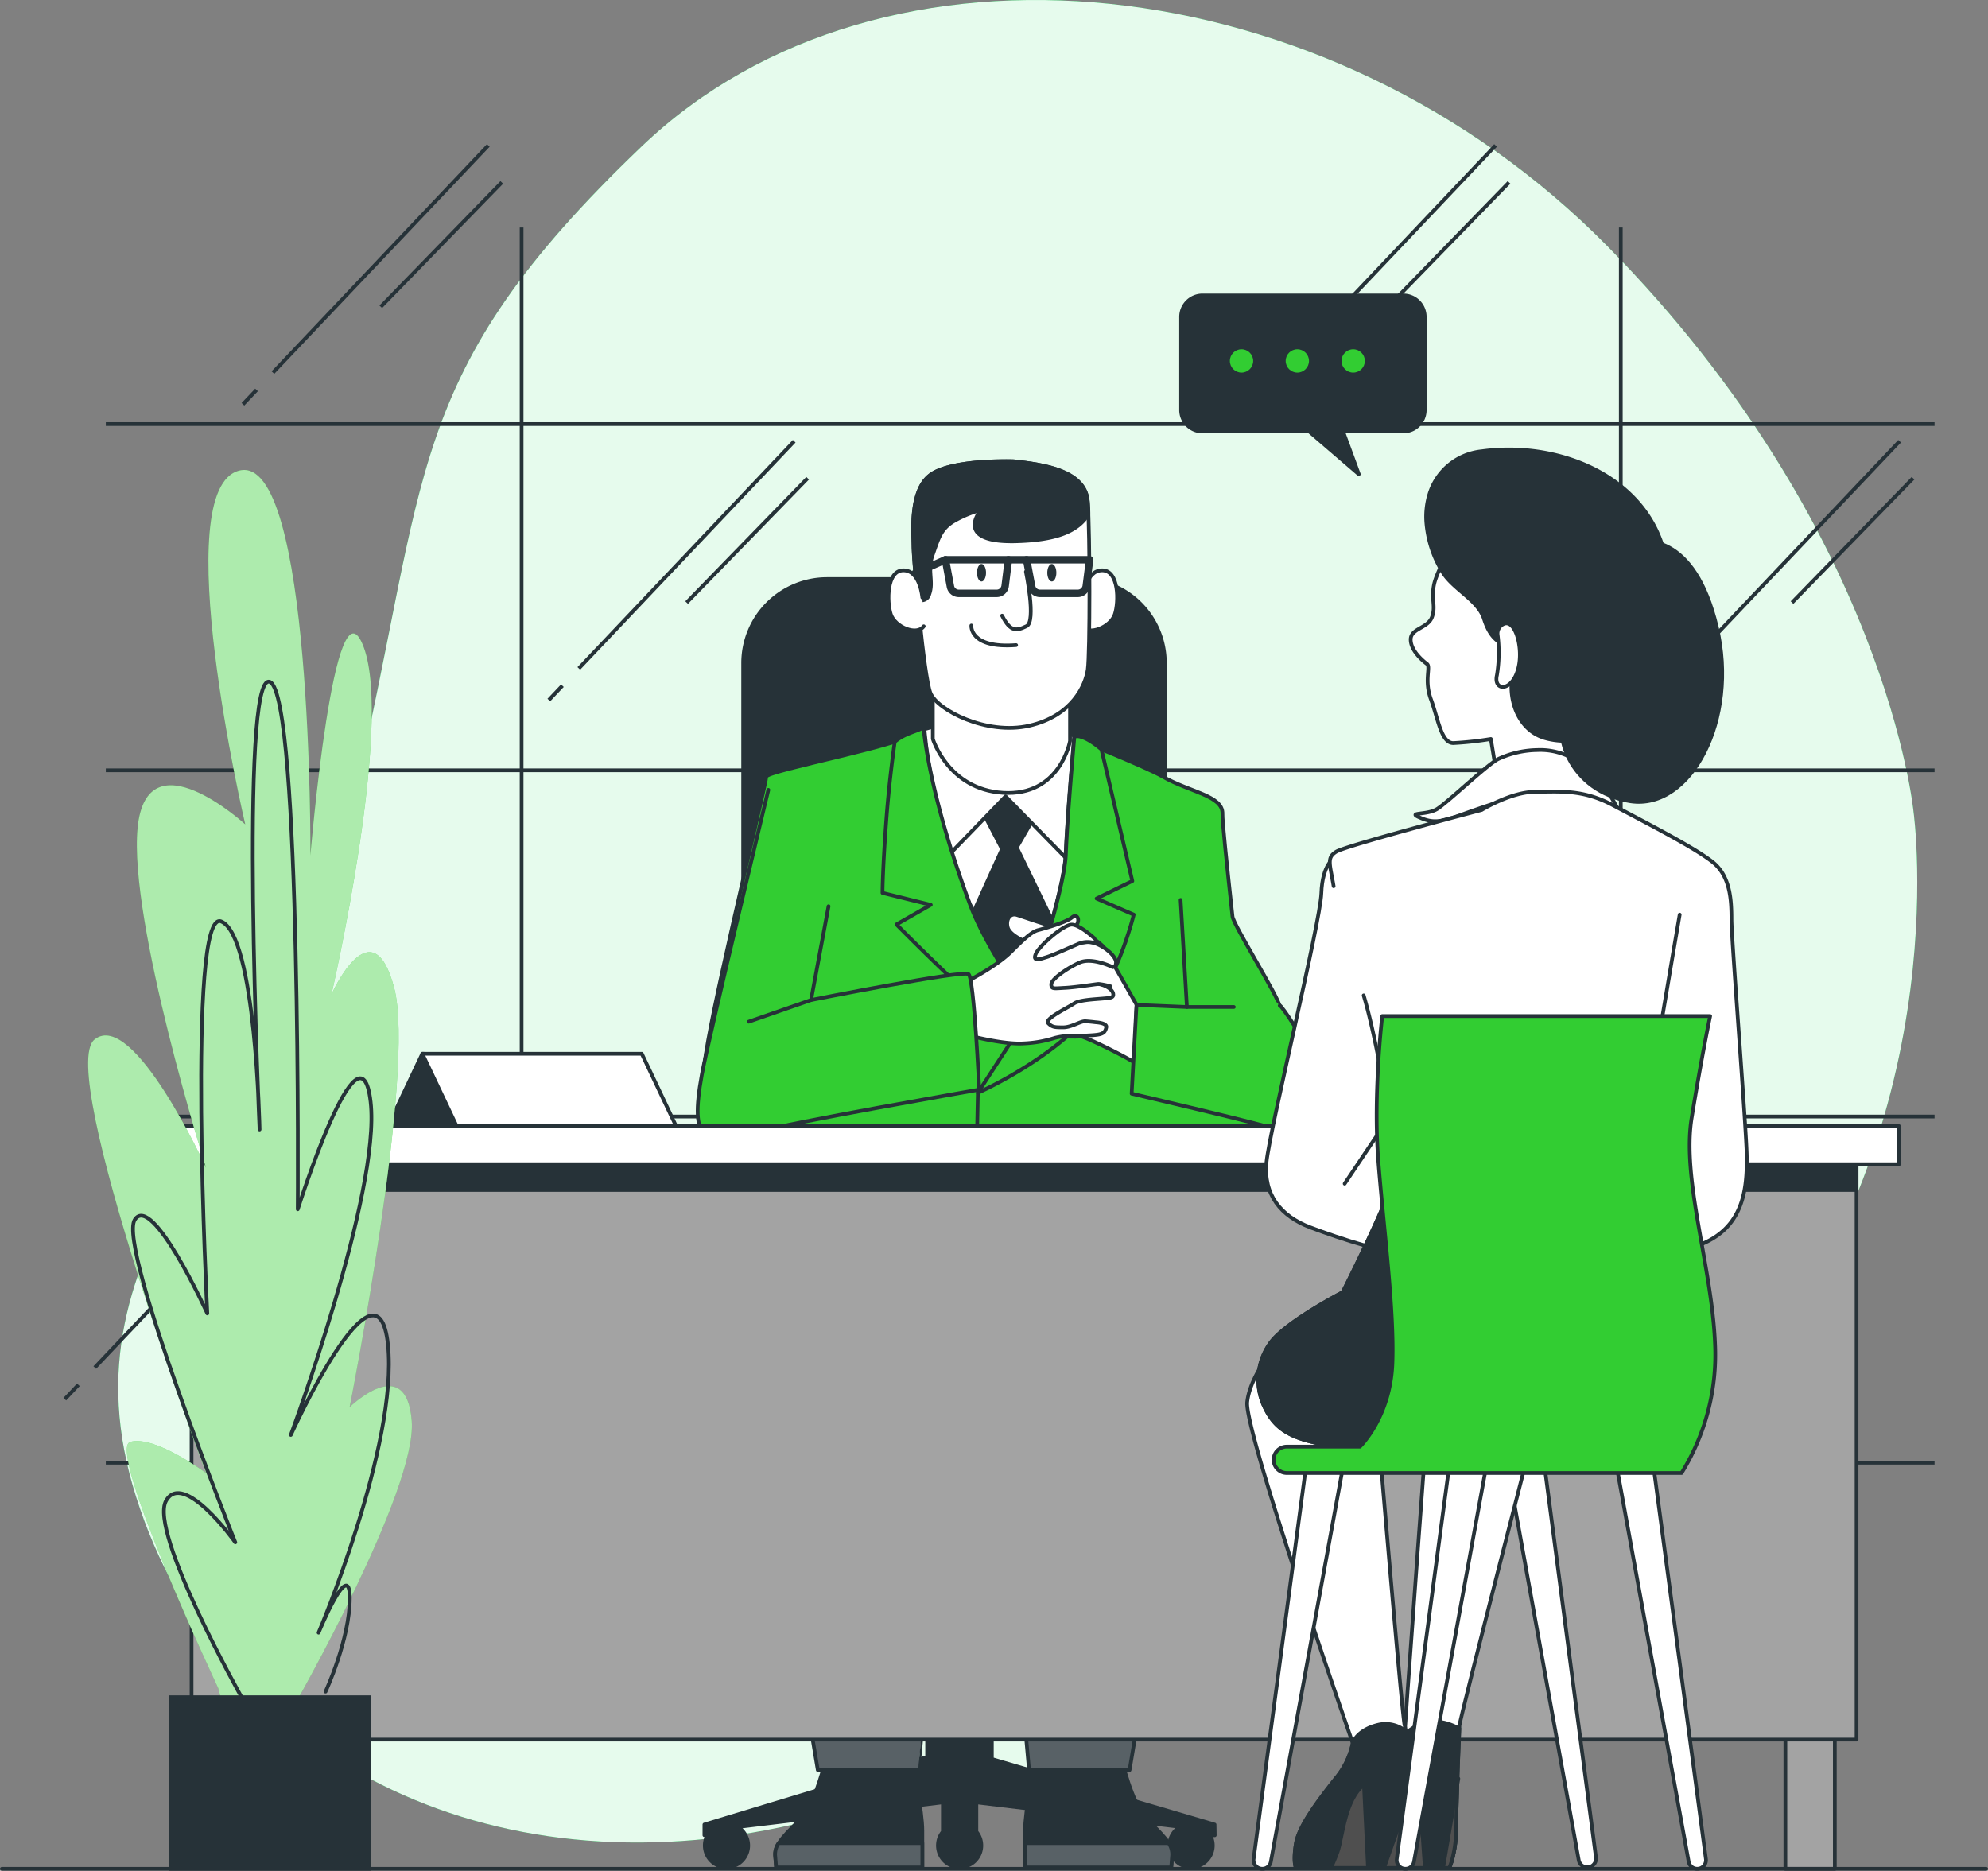 <svg xmlns="http://www.w3.org/2000/svg" width="532.677" height="501.277" viewBox="0 0 532.677 501.277">
  <rect x="0" y="0" width="532.677" height="501.277" fill="#808080" stroke="none"/>
  <g id="careers" transform="translate(-22.5 -29.046)">
    <g id="freepik--background-simple--inject-36" transform="translate(54.178 29.046)">
      <path id="Path_40457" data-name="Path 40457" d="M529.68,246.533s12.607,89.381-51.316,160.477S312.283,498.9,229.978,517.837,75.494,499.856,53.441,430.182,91.4,329.374,111.8,242.728,124.452,129.9,188.886,68.295s184-49.2,258.805,26.746S529.68,246.533,529.68,246.533Z" transform="translate(-48.645 -29.046)" fill="#00d747"/>
      <path id="Path_40458" data-name="Path 40458" d="M529.68,246.533s12.607,89.381-51.316,160.477S312.283,498.9,229.978,517.837,75.494,499.856,53.441,430.182,91.4,329.374,111.8,242.728,124.452,129.9,188.886,68.295s184-49.2,258.805,26.746S529.68,246.533,529.68,246.533Z" transform="translate(-48.645 -29.046)" fill="#fff" opacity="0.9"/>
    </g>
    <g id="freepik--Window--inject-36" transform="translate(39.862 68.015)">
      <line id="Line_209" data-name="Line 209" x2="490.001" transform="translate(10.99 352.976)" fill="none" stroke="#263238" stroke-miterlimit="10" stroke-width="1"/>
      <line id="Line_210" data-name="Line 210" x2="490.001" transform="translate(10.99 260.216)" fill="none" stroke="#263238" stroke-miterlimit="10" stroke-width="1"/>
      <line id="Line_211" data-name="Line 211" x2="490.001" transform="translate(10.99 167.443)" fill="none" stroke="#263238" stroke-miterlimit="10" stroke-width="1"/>
      <line id="Line_212" data-name="Line 212" x2="490.001" transform="translate(10.99 74.67)" fill="none" stroke="#263238" stroke-miterlimit="10" stroke-width="1"/>
      <line id="Line_213" data-name="Line 213" y2="331.215" transform="translate(122.4 21.993)" fill="none" stroke="#263238" stroke-miterlimit="10" stroke-width="1"/>
      <line id="Line_214" data-name="Line 214" y2="331.215" transform="translate(416.924 21.993)" fill="none" stroke="#263238" stroke-miterlimit="10" stroke-width="1"/>
      <line id="Line_215" data-name="Line 215" x1="3.635" y2="3.842" transform="translate(129.694 144.77)" fill="none" stroke="#263238" stroke-miterlimit="10" stroke-width="1"/>
      <line id="Line_216" data-name="Line 216" x1="57.711" y2="60.872" transform="translate(137.73 79.266)" fill="none" stroke="#263238" stroke-miterlimit="10" stroke-width="1"/>
      <line id="Line_217" data-name="Line 217" x1="32.424" y2="33.323" transform="translate(166.616 89.174)" fill="none" stroke="#263238" stroke-miterlimit="10" stroke-width="1"/>
      <line id="Line_218" data-name="Line 218" x1="3.635" y2="3.842" transform="translate(425.884 144.77)" fill="none" stroke="#263238" stroke-miterlimit="10" stroke-width="1"/>
      <line id="Line_219" data-name="Line 219" x1="57.711" y2="60.872" transform="translate(433.92 79.266)" fill="none" stroke="#263238" stroke-miterlimit="10" stroke-width="1"/>
      <line id="Line_220" data-name="Line 220" x1="32.424" y2="33.323" transform="translate(462.806 89.174)" fill="none" stroke="#263238" stroke-miterlimit="10" stroke-width="1"/>
      <line id="Line_221" data-name="Line 221" x1="3.635" y2="3.842" transform="translate(0 332.114)" fill="none" stroke="#263238" stroke-miterlimit="10" stroke-width="1"/>
      <line id="Line_222" data-name="Line 222" x1="57.711" y2="60.884" transform="translate(8.036 266.598)" fill="none" stroke="#263238" stroke-miterlimit="10" stroke-width="1"/>
      <line id="Line_223" data-name="Line 223" x1="32.424" y2="33.323" transform="translate(36.922 276.507)" fill="none" stroke="#263238" stroke-miterlimit="10" stroke-width="1"/>
      <line id="Line_224" data-name="Line 224" x1="3.647" y2="3.842" transform="translate(47.73 65.516)" fill="none" stroke="#263238" stroke-miterlimit="10" stroke-width="1"/>
      <line id="Line_225" data-name="Line 225" x1="57.711" y2="60.872" transform="translate(55.766)" fill="none" stroke="#263238" stroke-miterlimit="10" stroke-width="1"/>
      <line id="Line_226" data-name="Line 226" x1="32.424" y2="33.323" transform="translate(84.664 9.908)" fill="none" stroke="#263238" stroke-miterlimit="10" stroke-width="1"/>
      <line id="Line_227" data-name="Line 227" x1="3.647" y2="3.842" transform="translate(317.623 65.516)" fill="none" stroke="#263238" stroke-miterlimit="10" stroke-width="1"/>
      <line id="Line_228" data-name="Line 228" x1="57.711" y2="60.872" transform="translate(325.659)" fill="none" stroke="#263238" stroke-miterlimit="10" stroke-width="1"/>
      <line id="Line_229" data-name="Line 229" x1="32.424" y2="33.323" transform="translate(354.557 9.908)" fill="none" stroke="#263238" stroke-miterlimit="10" stroke-width="1"/>
      <line id="Line_230" data-name="Line 230" x1="3.635" y2="3.842" transform="translate(234.175 241.141)" fill="none" stroke="#263238" stroke-miterlimit="10" stroke-width="1"/>
      <line id="Line_231" data-name="Line 231" x1="57.711" y2="60.872" transform="translate(242.211 175.637)" fill="none" stroke="#263238" stroke-miterlimit="10" stroke-width="1"/>
      <line id="Line_232" data-name="Line 232" x1="32.424" y2="33.323" transform="translate(271.096 185.545)" fill="none" stroke="#263238" stroke-miterlimit="10" stroke-width="1"/>
    </g>
    <g id="freepik--character-1--inject-36" transform="translate(209.435 152.624)">
      <path id="Path_40459" data-name="Path 40459" d="M208.871,156.68h68.008a22.491,22.491,0,0,1,22.491,22.491V375.524H186.38V179.159a22.491,22.491,0,0,1,22.491-22.479Z" transform="translate(-174.188 -125.09)" fill="#263238" stroke="#263238" stroke-linecap="round" stroke-linejoin="round" stroke-width="1"/>
      <path id="Path_40460" data-name="Path 40460" d="M314.537,450.582l-59.68-17.555V413.49h-3.368V341.36h-10.6V413.49H237.52V432.5l-59.68,18.078v2.857h.8a5.653,5.653,0,0,0-.693,2.747,5.811,5.811,0,1,0,8.96-4.863l.122-.122,54.708-6.577V452.5a5.811,5.811,0,1,0,8.972,0v-7.878l54.586,6.565a5.811,5.811,0,1,0,8.073,2.261h1.216Z" transform="translate(-176.03 -85.248)" fill="#263238" stroke="#263238" stroke-linecap="round" stroke-linejoin="round" stroke-width="1"/>
      <rect id="Rectangle_3607" data-name="Rectangle 3607" width="121.598" height="26.612" rx="7.28" transform="translate(8.934 250.313)" fill="#fff" stroke="#263238" stroke-linecap="round" stroke-linejoin="round" stroke-width="1"/>
      <rect id="Rectangle_3608" data-name="Rectangle 3608" width="84.457" height="46.964" transform="translate(28.519 207.155)" fill="#fff" stroke="#263238" stroke-linecap="round" stroke-linejoin="round" stroke-width="1"/>
      <path id="Path_40461" data-name="Path 40461" d="M230.475,189.91l-12.935,5.07s4.681,29.068,10.942,44.07,29.068,38.818,29.068,38.818,11.817-17.251,15.938-30.94-.182-52.143-.182-52.143a27.2,27.2,0,0,0-9.568-3.38C257.866,190.469,230.475,189.91,230.475,189.91Z" transform="translate(-167.466 -117.921)" fill="#fff" stroke="#263238" stroke-linecap="round" stroke-linejoin="round" stroke-width="1"/>
      <path id="Path_40462" data-name="Path 40462" d="M239.219,208.229l5.981,11.489-9.92,21.9,15.938,24,9.75-21.944-11.817-24.375,6.188-10.7-8.814-8.814Z" transform="translate(-163.639 -115.791)" fill="#263238" stroke="#263238" stroke-linecap="round" stroke-linejoin="round" stroke-width="1"/>
      <path id="Path_40463" data-name="Path 40463" d="M231.162,188.83l-4.134,1.131-3.939,6.93,9.726,27.573,15.95-16.5L266.2,225.776s2.067-27.755,2.067-30.94-2.808-4.316-4.863-4.863S231.162,188.83,231.162,188.83Z" transform="translate(-166.268 -118.154)" fill="#fff" stroke="#263238" stroke-linecap="round" stroke-linejoin="round" stroke-width="1"/>
      <path id="Path_40464" data-name="Path 40464" d="M236.946,189.76s1.787,24.935,12.157,46.879c5.361,11.306,15.379,27.2,15.379,26.637s9.933-30,10.309-39.949,2.249-31.135,2.249-31.135,19.233,7.659,23.828,10.322c7.124,4.121,16.121,5.057,15.938,9.933-.073,1.775,1.143,13.373,2.687,27.512.243,2.249,12.315,21.543,12.571,23.877,2.59,23.549-6.2,33.469-6.638,33.579-.742.182-16.315,0-16.315,0s8.449,38.441,9.726,40.508l1.313,2.055h-67l-2.8-8.437-2.492,8.437H178.992l9.191-41.821H178.055s-2.626-5.252.936-24.947,15.574-69.017,15.574-70.695S233.007,193.881,236.946,189.76Z" transform="translate(-176.185 -117.953)" fill="#32cd32" stroke="#263238" stroke-linecap="round" stroke-linejoin="round" stroke-width="1"/>
      <line id="Line_233" data-name="Line 233" x1="0.912" y2="44.338" transform="translate(74.17 169.248)" fill="#fff" stroke="#263238" stroke-linecap="round" stroke-linejoin="round" stroke-width="1"/>
      <path id="Path_40465" data-name="Path 40465" d="M268.455,270.455c11.075-10.309,15.95-30.94,15.95-30.94L274.46,235.2l9.568-4.693-8.267-35.256c-4.681-4.036-7.428-3.927-7.294-3.039,0,0-1.872,21.19-2.249,31.135s-10.334,39.426-10.334,39.985-11.027-14.9-15.379-26.637c-10.139-27.305-12.084-43.766-12.376-46.915a.292.292,0,0,0-.462-.219c-1.4.827-4.863,1.508-7.294,3.647-.681,4.863-1.556,11.914-2.164,19.671-1.118,14.443-1.118,20.813-1.118,20.813l12.935,3.2-9.191,5.252s10.127,10.309,18.564,18.005,14.054,10.492,14.054,10.492l-10.808,16.619S257.392,280.776,268.455,270.455Z" transform="translate(-167.563 -118.008)" fill="#32cd32" stroke="#263238" stroke-linecap="round" stroke-linejoin="round" stroke-width="1"/>
      <path id="Path_40466" data-name="Path 40466" d="M228.18,178.65v16.133s4.133,13.495,18.759,14.431c15.379,1,18.005-13.872,18.005-13.872V181.081S236.471,188.023,228.18,178.65Z" transform="translate(-165.17 -120.35)" fill="#fff" stroke="#263238" stroke-linecap="round" stroke-linejoin="round" stroke-width="1"/>
      <path id="Path_40467" data-name="Path 40467" d="M261.417,162.044s.559-7.294,5.057-7.294,4.51,8.437,3.38,11.817-6.942,5.811-8.814,3.185" transform="translate(-158.081 -125.506)" fill="#fff" stroke="#263238" stroke-linecap="round" stroke-linejoin="round" stroke-width="1"/>
      <path id="Path_40468" data-name="Path 40468" d="M250.778,130.725s-16.57-.608-22.3,3.647-4.523,15.671-4.523,19.282,2.711,34.648,4.523,39.171,15,11.4,26.5,8.753,15.063-10.844,15.659-15.063.608-36.472,0-44.885S258.9,131.625,250.778,130.725Z" transform="translate(-166.104 -130.695)" fill="#fff" stroke="#263238" stroke-linecap="round" stroke-linejoin="round" stroke-width="1"/>
      <path id="Path_40469" data-name="Path 40469" d="M270.815,144.925c0-1.337-.1-2.431-.17-3.355-.6-8.437-11.744-9.945-19.877-10.844,0,0-16.57-.608-22.3,3.647s-4.523,15.671-4.523,19.282c0,1.447.438,7.294,1.082,14.054a2.14,2.14,0,0,0,3.137-1.386c1.216-3.319-.6-6.322.912-10.54s2.1-6.93,5.726-9.045a31.05,31.05,0,0,1,7.221-3s-7.525,8.729,9.045,8.425C261.831,151.916,267.9,149.679,270.815,144.925Z" transform="translate(-166.106 -130.695)" fill="#263238" stroke="#263238" stroke-linecap="round" stroke-linejoin="round" stroke-width="1"/>
      <path id="Path_40470" data-name="Path 40470" d="M249.833,155.05s2.808,13.312.182,14.589-4.3,1.69-6.565-2.808" transform="translate(-161.876 -125.441)" fill="none" stroke="#263238" stroke-linecap="round" stroke-linejoin="round" stroke-width="1"/>
      <path id="Path_40471" data-name="Path 40471" d="M236.671,166.92s-.571,6.2,12,5.252" transform="translate(-163.339 -122.88)" fill="none" stroke="#263238" stroke-linecap="round" stroke-linejoin="round" stroke-width="1"/>
      <path id="Path_40472" data-name="Path 40472" d="M240.341,155.7c0,1.289-.547,2.346-1.216,2.346s-1.216-1.058-1.216-2.346.547-2.346,1.216-2.346S240.341,154.4,240.341,155.7Z" transform="translate(-163.071 -125.808)" fill="#263238"/>
      <path id="Path_40473" data-name="Path 40473" d="M255.841,155.7c0,1.289-.547,2.346-1.216,2.346s-1.216-1.058-1.216-2.346.547-2.346,1.216-2.346S255.841,154.4,255.841,155.7Z" transform="translate(-159.727 -125.808)" fill="#263238"/>
      <path id="Path_40474" data-name="Path 40474" d="M244.71,161.429H234.522a2.273,2.273,0,0,1-2.225-1.848l-1.337-7.161h16.874l-.875,7.027a2.273,2.273,0,0,1-2.249,1.982Z" transform="translate(-164.571 -126.009)" fill="none" stroke="#263238" stroke-linecap="round" stroke-linejoin="round" stroke-width="2"/>
      <path id="Path_40475" data-name="Path 40475" d="M262.612,161.429H252.424a2.261,2.261,0,0,1-2.225-1.848l-1.349-7.161h16.887l-.9,7.027a2.273,2.273,0,0,1-2.225,1.982Z" transform="translate(-160.711 -126.009)" fill="none" stroke="#263238" stroke-linecap="round" stroke-linejoin="round" stroke-width="2"/>
      <line id="Line_234" data-name="Line 234" x2="4.875" transform="translate(83.264 26.411)" fill="none" stroke="#263238" stroke-linecap="round" stroke-linejoin="round" stroke-width="2"/>
      <line id="Line_235" data-name="Line 235" x1="8.06" y2="3.562" transform="translate(58.329 26.411)" fill="none" stroke="#263238" stroke-linecap="round" stroke-linejoin="round" stroke-width="2"/>
      <path id="Path_40476" data-name="Path 40476" d="M227.479,162.044s-.559-7.294-5.07-7.294-4.5,8.437-3.368,11.817,6.93,5.811,8.814,3.185" transform="translate(-167.278 -125.506)" fill="#fff" stroke="#263238" stroke-linecap="round" stroke-linejoin="round" stroke-width="1"/>
      <path id="Path_40477" data-name="Path 40477" d="M270.4,239.264a21.044,21.044,0,0,0-9-5.021,6.784,6.784,0,0,0-3.392-.267c-1.508,0-8.984-2.7-10.857-3.258s-3,1.313-2.431,3.38,4.571,3.817,6.079,4.194.863.413.863.413,2.431,6.006,1.313,8.255-5.07,7.294-3.757,10.881,3.38,5.434,7.5,5.434,6.565.182,7.5,0,17.628,8.06,15.8,8.255-.754-16.692-.754-16.692Z" transform="translate(-161.633 -109.139)" fill="#fff" stroke="#263238" stroke-linecap="round" stroke-linejoin="round" stroke-width="1"/>
      <path id="Path_40478" data-name="Path 40478" d="M234.66,249.139s8.814-4.316,13.13-8.632,5.811-5.434,7.294-5.811,7.5-2.067,9-3.38,2.626,1.131.377,3a36.675,36.675,0,0,1-5.252,3.562c-.936.571-1.872,3.2-1.872,3.2s9.191-3.939,12.376-3,6.346,3.781,6.152,5.459-.778.875-2.845.681-5-1.082-7.294-.146-4.863,3.2-4.863,4.133,2.626,1.5,4.693,1.313,3.562-.754,5.617-.377,3.757,1.5,3.939,2.626-.742,1.118-3,1.313-6.188.377-7.5,1.313-8.06,4.121-6.93,5.252,1.8,1.131,4.048,1.131,4.656-1.726,5.969-1.629c1.763.134,2.711.267,2.711.267s3.124.134,2.845,1.362c-.438,1.969-1.483,2.03-6.018,2.237-3.55.17-4.5-.182-7.683.571a31.608,31.608,0,0,1-8.437,1.5c-5.447.377-15.2-2.249-15.2-2.249Z" transform="translate(-163.772 -109.068)" fill="#fff" stroke="#263238" stroke-linecap="round" stroke-linejoin="round" stroke-width="1"/>
      <path id="Path_40479" data-name="Path 40479" d="M266.594,236.487s-3.793-3.538-5.969-3.647-8.814,5.7-9.726,7.878,1.216,1.349,2.979.815,6.516-2.723,8.145-3.392a6.237,6.237,0,0,1,4.292-.45" transform="translate(-160.316 -108.66)" fill="#fff" stroke="#263238" stroke-linecap="round" stroke-linejoin="round" stroke-width="1"/>
      <path id="Path_40480" data-name="Path 40480" d="M270.7,242.5s-5.422-2.711-8.814-1.216-7.6,4.486-7.6,5.836.681,1.094,3.647.948,8.328-1.009,9.045-1.046a18.835,18.835,0,0,1,3.173.644" transform="translate(-159.538 -106.936)" fill="#fff" stroke="#263238" stroke-linecap="round" stroke-linejoin="round" stroke-width="1"/>
      <path id="Path_40481" data-name="Path 40481" d="M211.424,234.324l-4.693,25.129s40.7-8.072,42.2-6.942,2.857,30.953,2.857,30.953-52.556,9.179-58.744,11.246-12.571,2.431-14.82.559-2.431-6.565-.754-15.8,17.823-76.324,17.823-76.324" transform="translate(-176.351 -115.067)" fill="#32cd32" stroke="#263238" stroke-linecap="round" stroke-linejoin="round" stroke-width="1"/>
      <path id="Path_40482" data-name="Path 40482" d="M285.118,227.4l1.69,28.691-13.507-.559-1.3,23.78s37.226,8.668,39.293,9.726,1.69-1.118,4.121-4.693,4.51-11.246,4.316-14.589-7.878-14.589-8.06-14.066" transform="translate(-155.717 -109.833)" fill="#32cd32" stroke="#263238" stroke-linecap="round" stroke-linejoin="round" stroke-width="1"/>
      <line id="Line_236" data-name="Line 236" x2="12.571" transform="translate(131.091 146.258)" fill="none" stroke="#263238" stroke-linecap="round" stroke-linejoin="round" stroke-width="1"/>
      <line id="Line_237" data-name="Line 237" x1="16.692" y2="5.811" transform="translate(13.687 144.386)" fill="none" stroke="#263238" stroke-linecap="round" stroke-linejoin="round" stroke-width="1"/>
      <path id="Path_40483" data-name="Path 40483" d="M207.036,417.112s-2.723,11.708-6.528,15.8-7.294,6.808-7.076,10.066l.267,3.27H232.87V436.43c0-5.714-2.431-15.8-2.431-19.853s-24.485.267-24.485.267" transform="translate(-172.669 -69.395)" fill="#263238" stroke="#263238" stroke-linecap="round" stroke-linejoin="round" stroke-width="1"/>
      <path id="Path_40484" data-name="Path 40484" d="M194.367,435.29a5.228,5.228,0,0,0-.936,3.258l.267,3.27H232.87V435.29Z" transform="translate(-172.668 -64.984)" fill="#586166" stroke="#263238" stroke-linecap="round" stroke-linejoin="round" stroke-width="1"/>
      <path id="Path_40485" data-name="Path 40485" d="M243.186,339.116s3.805-24.205-2.723-35.354-29.384-11.428-42.162-3.817-17.75,20.1-13.13,36.144,15.306,16.364,15.306,16.364-2.723,22.029-2.723,30.734,9.252,62.841,9.252,62.841h26.953S242.638,350.543,243.186,339.116Z" transform="translate(-174.814 -95.307)" fill="#586166" stroke="#263238" stroke-linecap="round" stroke-linejoin="round" stroke-width="1"/>
      <line id="Line_238" data-name="Line 238" y1="22.309" x2="2.711" transform="translate(25.662 234.837)" fill="#fff" stroke="#263238" stroke-linecap="round" stroke-linejoin="round" stroke-width="1"/>
      <path id="Path_40486" data-name="Path 40486" d="M274.334,417.112s2.723,11.708,6.528,15.8,7.294,6.808,7.076,10.066l-.267,3.27H248.5V436.43c0-5.714,2.431-15.8,2.431-19.853s24.485.267,24.485.267" transform="translate(-160.787 -69.395)" fill="#263238" stroke="#263238" stroke-linecap="round" stroke-linejoin="round" stroke-width="1"/>
      <path id="Path_40487" data-name="Path 40487" d="M286.99,435.29a5.24,5.24,0,0,1,.948,3.258l-.267,3.27H248.5V435.29Z" transform="translate(-160.787 -64.984)" fill="#586166" stroke="#263238" stroke-linecap="round" stroke-linejoin="round" stroke-width="1"/>
      <path id="Path_40488" data-name="Path 40488" d="M241.976,339.116s-3.805-24.205,2.723-35.354,29.384-11.428,42.162-3.817,17.859,20.1,13.227,36.144-15.4,16.364-15.4,16.364,2.723,22.029,2.723,30.734-9.252,62.841-9.252,62.841H251.227S242.523,350.543,241.976,339.116Z" transform="translate(-162.432 -95.307)" fill="#586166" stroke="#263238" stroke-linecap="round" stroke-linejoin="round" stroke-width="1"/>
      <line id="Line_239" data-name="Line 239" x1="2.723" y1="22.309" transform="translate(119.529 234.837)" fill="#fff" stroke="#263238" stroke-linecap="round" stroke-linejoin="round" stroke-width="1"/>
    </g>
    <g id="freepik--Table--inject-36" transform="translate(62.475 108.219)">
      <path id="Path_40489" data-name="Path 40489" d="M288.638,94.17h53.808a5.738,5.738,0,0,1,5.738,5.738v24.971a5.738,5.738,0,0,1-5.738,5.738H326.29l4.219,11.428L317.22,130.618H288.638a5.738,5.738,0,0,1-5.738-5.738V99.908a5.738,5.738,0,0,1,5.738-5.738Z" transform="translate(-6.406 -94.17)" fill="#263238" stroke="#263238" stroke-linecap="round" stroke-linejoin="round" stroke-width="1"/>
      <circle id="Ellipse_223" data-name="Ellipse 223" cx="3.124" cy="3.124" r="3.124" transform="translate(319.483 14.419)" fill="#32cd32"/>
      <circle id="Ellipse_224" data-name="Ellipse 224" cx="3.124" cy="3.124" r="3.124" transform="translate(304.517 14.419)" fill="#32cd32"/>
      <circle id="Ellipse_225" data-name="Ellipse 225" cx="3.124" cy="3.124" r="3.124" transform="translate(289.563 14.419)" fill="#32cd32"/>
      <path id="Path_40490" data-name="Path 40490" d="M117.346,261.3,107.9,281.25h26.783l9.446-18.978Z" transform="translate(-44.159 -58.114)" fill="#263238" stroke="#263238" stroke-linecap="round" stroke-linejoin="round" stroke-width="1"/>
      <path id="Path_40491" data-name="Path 40491" d="M174.475,261.3H115.67l9.458,19.95h58.793Z" transform="translate(-42.483 -58.114)" fill="#fff" stroke="#263238" stroke-linecap="round" stroke-linejoin="round" stroke-width="1"/>
      <rect id="Rectangle_3609" data-name="Rectangle 3609" width="13.251" height="170.555" transform="translate(14.236 250.611)" fill="#a3a3a3" stroke="#263238" stroke-linecap="round" stroke-linejoin="round" stroke-width="1"/>
      <rect id="Rectangle_3610" data-name="Rectangle 3610" width="13.251" height="170.555" transform="translate(438.406 251.049)" fill="#a3a3a3" stroke="#263238" stroke-linecap="round" stroke-linejoin="round" stroke-width="1"/>
      <rect id="Rectangle_3611" data-name="Rectangle 3611" width="446.126" height="164.379" transform="translate(11.355 222.589)" fill="#a3a3a3" stroke="#263238" stroke-linecap="round" stroke-linejoin="round" stroke-width="1"/>
      <rect id="Rectangle_3612" data-name="Rectangle 3612" width="446.126" height="17.105" transform="translate(11.355 222.589)" fill="#263238" stroke="#263238" stroke-linecap="round" stroke-linejoin="round" stroke-width="1"/>
      <rect id="Rectangle_3613" data-name="Rectangle 3613" width="468.848" height="10.2" transform="translate(0 222.589)" fill="#fff" stroke="#263238" stroke-linecap="round" stroke-linejoin="round" stroke-width="1"/>
    </g>
    <g id="freepik--Plants--inject-36" transform="translate(46.116 154.976)">
      <path id="Path_40492" data-name="Path 40492" d="M76.876,459.067s-30.114-64.142-23.561-66,20.291,8.364,20.291,8.364S33.317,293.557,43.735,285.241s29.871,34.393,29.871,34.393-20.777-66-18.333-91.107S84.11,227.6,84.11,227.6s-21.142-90.171-1.52-94.827,18.978,103.191,18.978,103.191,6.443-77.15,14.309-55.778-8.668,92.967-8.668,92.967,10.784-24.169,16.777-1.86-11.914,112.468-11.914,112.468,15.221-14.868,16.643,3.72-31.5,76.275-31.5,76.275L78.59,465.571Z" transform="translate(-42.014 -132.629)" fill="#32cd32"/>
      <path id="Path_40493" data-name="Path 40493" d="M76.876,459.067s-30.114-64.142-23.561-66,20.291,8.364,20.291,8.364S33.317,293.557,43.735,285.241s29.871,34.393,29.871,34.393-20.777-66-18.333-91.107S84.11,227.6,84.11,227.6s-21.142-90.171-1.52-94.827,18.978,103.191,18.978,103.191,6.443-77.15,14.309-55.778-8.668,92.967-8.668,92.967,10.784-24.169,16.777-1.86-11.914,112.468-11.914,112.468,15.221-14.868,16.643,3.72-31.5,76.275-31.5,76.275L78.59,465.571Z" transform="translate(-42.014 -132.629)" fill="#fff" opacity="0.6"/>
      <path id="Path_40494" data-name="Path 40494" d="M81.2,451.784S56.1,407.167,60.752,398.8s18.564,11.124,18.564,11.124S47.707,330.9,52.363,323.488,71.815,348.58,71.815,348.58s-5.568-108.76,3.72-105.039S85.82,299.295,85.82,299.295s-5.58-123.64,2.8-119.92,7.428,141.293,7.428,141.293,16.765-52.982,19.525-28.764-21.385,89.235-21.385,89.235,23.245-51.122,26.029-24.169-18.589,77.15-18.589,77.15,8.364-20.449,8.364-9.288-6.5,25.093-6.5,25.093" transform="translate(-39.883 -122.563)" fill="none" stroke="#263238" stroke-linecap="round" stroke-linejoin="round" stroke-width="1"/>
      <rect id="Rectangle_3614" data-name="Rectangle 3614" width="53.14" height="45.979" transform="translate(22.085 328.869)" fill="#263238" stroke="#263238" stroke-miterlimit="10" stroke-width="1"/>
    </g>
    <g id="freepik--character-2--inject-36" transform="translate(356.666 149.486)">
      <path id="Path_40495" data-name="Path 40495" d="M346.01,148.564s-5.447,8.984-6.261,13.057.547,5.714-.547,8.7-5.7,3-5.7,5.994,3.258,5.714,4.352,6.528-.827,4.352,1.082,9.519,2.723,11.7,5.981,11.7a91.18,91.18,0,0,0,10.066-1.094l1.629,9.933,22.479-2.042s-.267-9.726,5.714-13.872,17.823-27.476,10.747-42.709S358.787,136.054,346.01,148.564Z" transform="translate(-289.68 -125.385)" fill="#fff" stroke="#263238" stroke-linecap="round" stroke-linejoin="round" stroke-width="1"/>
      <path id="Path_40496" data-name="Path 40496" d="M337.823,140.011a20.666,20.666,0,0,0-.875,7.392,29.822,29.822,0,0,0,4.352,13.543c2.772,4.583,9.41,7.5,11.051,12.388.535,1.629,1.9,5.981,5.7,7.076s3,1.082,1.909,8.425,2.176,14.686,8.7,16.595a19.452,19.452,0,0,0,17.956-3.805c5.167-4.085,14.954-20.947,15.233-36.18.474-26.953-26.09-40.119-50.052-36.837A16.327,16.327,0,0,0,337.823,140.011Z" transform="translate(-288.946 -128.114)" fill="#263238" stroke="#263238" stroke-linecap="round" stroke-linejoin="round" stroke-width="1"/>
      <path id="Path_40497" data-name="Path 40497" d="M367.143,194.374a25.615,25.615,0,0,0-10.48,2.431c-3.039,1.6-13.6,11.7-16.327,13.373s-7.89.815-4.863,2.176,5.167,1.629,10.334-.267,16.048-5.714,19.306-5.714,15.233,1.629,16.327,1.909,8.158,3.526,8.158,3.526-3.538-7.61-7.611-11.416S372.857,194.094,367.143,194.374Z" transform="translate(-289.453 -113.824)" fill="#fff" stroke="#263238" stroke-linecap="round" stroke-linejoin="round" stroke-width="1"/>
      <path id="Path_40498" data-name="Path 40498" d="M354.455,166.549a2.8,2.8,0,0,0-1.738,2.954,37.335,37.335,0,0,1-.182,10.8c-1.082,4.62,4.693,4.62,5.957-2.954C359.318,172.336,357.421,165.492,354.455,166.549Z" transform="translate(-285.603 -119.845)" fill="#fff" stroke="#263238" stroke-linecap="round" stroke-linejoin="round" stroke-width="1"/>
      <path id="Path_40499" data-name="Path 40499" d="M319.96,218.11s-3.258,1.629-3.526,9.519-13.884,63.388-14.7,72.093,3.817,14.406,11.7,17.409,22.856,7.878,25.53,6.528,7.89-29.384,9.787-41.627-20.947-54.708-22.029-56.3S321.869,218.39,319.96,218.11Z" transform="translate(-296.553 -108.698)" fill="#fff" stroke="#263238" stroke-linecap="round" stroke-linejoin="round" stroke-width="1"/>
      <line id="Line_240" data-name="Line 240" x1="14.966" y2="22.309" transform="translate(26.131 174.429)" fill="none" stroke="#263238" stroke-linecap="round" stroke-linejoin="round" stroke-width="1"/>
      <path id="Path_40500" data-name="Path 40500" d="M355,353.451,373.893,458a2.346,2.346,0,0,0,3.015,1.811h0a2.359,2.359,0,0,0,1.6-2.541L364.568,351.19Z" transform="translate(-285.042 -79.989)" fill="#fff" stroke="#263238" stroke-linecap="round" stroke-linejoin="round" stroke-width="1"/>
      <path id="Path_40501" data-name="Path 40501" d="M340.3,335.9s-7.076,95.472-7.076,98.195-7.294,31.281-7.294,31.281h19.537s1.9-3.805,1.9-11.7.827-24.752.827-26.381,21.762-85.965,21.762-85.965-1.094-8.437-11.708-13.373S341.929,333.721,340.3,335.9Z" transform="translate(-291.313 -85.278)" fill="#fff" stroke="#263238" stroke-linecap="round" stroke-linejoin="round" stroke-width="1"/>
      <path id="Path_40502" data-name="Path 40502" d="M347.361,436.023c0-7.209.681-21.883.8-25.628-9.057-5.082-14.674,1.69-14.674,1.69h0c-.158,2.431-.255,4.012-.255,4.328,0,2.723-7.294,31.281-7.294,31.281h19.525S347.361,443.913,347.361,436.023Z" transform="translate(-291.311 -67.624)" fill="#263238" stroke="#263238" stroke-linecap="round" stroke-linejoin="round" stroke-width="1"/>
      <path id="Path_40503" data-name="Path 40503" d="M345.1,445.393s1.9-3.805,1.9-11.7c0-2.93.122-7.112.255-11.282-1.884-2.2-5.957-5.568-10.309-.413-1.909,2.249-6.93,16.449-9.325,23.391Z" transform="translate(-290.949 -65.298)" fill="#4f4f4f" stroke="#263238" stroke-linecap="round" stroke-linejoin="round" stroke-width="1"/>
      <path id="Path_40504" data-name="Path 40504" d="M335.29,422.1l1.629,23.391h4.863l4.1-23.938S340.457,415.029,335.29,422.1Z" transform="translate(-289.294 -65.4)" fill="#263238" stroke="#263238" stroke-linecap="round" stroke-linejoin="round" stroke-width="1"/>
      <path id="Path_40505" data-name="Path 40505" d="M306.725,324.25s-8.437,9.252-9.252,17.142,28.29,91.4,28.29,91.4a21.409,21.409,0,0,1-4.62,9.519c-4.085,5.167-9.8,12.51-10.613,17.409s0,6.529,0,6.529h19.318s6.8-17.409,9.519-21.762,1.082-12.789.267-16.595-8.158-91.666-8.158-91.666S325.763,317.673,306.725,324.25Z" transform="translate(-297.456 -86.105)" fill="#fff" stroke="#263238" stroke-linecap="round" stroke-linejoin="round" stroke-width="1"/>
      <path id="Path_40506" data-name="Path 40506" d="M337.111,425.846c2.359-3.781,1.447-10.625.62-14.856a8.51,8.51,0,0,0-7.416-1.738c-5.714,1.362-6.808,4.863-6.808,4.863a21.409,21.409,0,0,1-4.62,9.519c-4.085,5.167-9.8,12.51-10.613,17.409s0,6.528,0,6.528h19.318S334.388,430.2,337.111,425.846Z" transform="translate(-295.201 -67.513)" fill="#263238" stroke="#263238" stroke-linecap="round" stroke-linejoin="round" stroke-width="1"/>
      <path id="Path_40507" data-name="Path 40507" d="M315.93,444.971h9.933s6.079-15.488,9.021-20.9c-1.459-1.337-5.872-4.754-10.115-1.41-5.167,4.085-5.714,14.151-7.063,17.956C317.061,442.406,316.416,443.889,315.93,444.971Z" transform="translate(-293.471 -64.877)" fill="#4f4f4f" stroke="#263238" stroke-linecap="round" stroke-linejoin="round" stroke-width="1"/>
      <path id="Path_40508" data-name="Path 40508" d="M323.2,422.772l1.094,22.309h3.526l5.981-21.762S328.367,417.885,323.2,422.772Z" transform="translate(-291.902 -64.986)" fill="#263238" stroke="#263238" stroke-linecap="round" stroke-linejoin="round" stroke-width="1"/>
      <path id="Path_40509" data-name="Path 40509" d="M328.15,258.129c4.523,15.27,8.583,43.9,8.583,46.575,0,4.863-14.224,32.983-14.224,32.983s-15.8,8.158-19.585,13.872a16.814,16.814,0,0,0-1.082,17.409c2.723,5.434,6.8,7.89,15.8,9.519s92.481,0,92.481,0,8.7-10.613,4.62-27.476c-1.9-7.854-3.963-14.674-6.249-24.205,0,0,8.972.267,15.5-5.179s6.808-13.872,6.808-20.12-4.109-58.5-4.109-63.656-.243-11.7-5.106-15.513-16.388-9.726-26.746-15.221c-8.145-4.292-14.139-3.538-20.667-3.538s-14.419,4.863-14.419,4.863-36.18,9.519-38.9,11.148-1.751,3.282-.754,9.288" transform="translate(-296.926 -111.844)" fill="#fff" stroke="#263238" stroke-linecap="round" stroke-linejoin="round" stroke-width="1"/>
      <path id="Path_40510" data-name="Path 40510" d="M394.766,230.64s-11.136,64.7-11.136,68.239,6.784,22.078,6.784,22.078" transform="translate(-278.866 -105.995)" fill="none" stroke="#263238" stroke-linecap="round" stroke-linejoin="round" stroke-width="1"/>
      <path id="Path_40511" data-name="Path 40511" d="M336.15,289c-2.675,8.6-13.641,30.247-13.641,30.247s-15.8,8.158-19.585,13.872a16.814,16.814,0,0,0-1.082,17.409c2.723,5.434,6.8,7.89,15.8,9.519s92.481,0,92.481,0,8.7-10.613,4.62-27.476c-1.9-7.854-3.963-14.674-6.249-24.205L401.69,289Z" transform="translate(-296.926 -93.405)" fill="#263238" stroke="#263238" stroke-miterlimit="10" stroke-width="1"/>
      <path id="Path_40512" data-name="Path 40512" d="M312.95,352.14,298.884,457.483a2.334,2.334,0,0,0,2.322,2.638h0a2.322,2.322,0,0,0,2.3-1.909l19.233-105.258Z" transform="translate(-297.153 -79.784)" fill="#fff" stroke="#263238" stroke-linecap="round" stroke-linejoin="round" stroke-width="1"/>
      <path id="Path_40513" data-name="Path 40513" d="M388.726,352.14l14.066,105.343a2.334,2.334,0,0,1-2.322,2.638h0a2.322,2.322,0,0,1-2.3-1.909L379,352.955Z" transform="translate(-279.864 -79.784)" fill="#fff" stroke="#263238" stroke-linecap="round" stroke-linejoin="round" stroke-width="1"/>
      <path id="Path_40514" data-name="Path 40514" d="M344.5,352.14,330.434,457.483a2.334,2.334,0,0,0,2.322,2.638h0a2.334,2.334,0,0,0,2.3-1.909l19.233-105.258Z" transform="translate(-290.346 -79.784)" fill="#fff" stroke="#263238" stroke-linecap="round" stroke-linejoin="round" stroke-width="1"/>
      <path id="Path_40515" data-name="Path 40515" d="M420.256,253H332.395s-2.432,20.667-1.082,38.356,4.352,40.253,3.805,54.708-8.7,22.309-8.7,22.309H306.828a3.525,3.525,0,0,0-3.538,3.526h0a3.538,3.538,0,0,0,3.538,3.538H412.6a60.227,60.227,0,0,0,8.972-34.539c-.815-20.668-8.972-44.07-6.261-60.665S420.256,253,420.256,253Z" transform="translate(-296.198 -101.172)" fill="#32cd32" stroke="#263238" stroke-linecap="round" stroke-linejoin="round" stroke-width="1"/>
      <path id="Path_40516" data-name="Path 40516" d="M383.324,149.268s-5.434,2.176-5.714,7.294-1.9,22.844-8.425,32.91,0,26.114,16.048,28.558,29.1-21.762,23.1-46.781S388.77,147.092,383.324,149.268Z" transform="translate(-282.523 -123.766)" fill="#263238" stroke="#263238" stroke-linecap="round" stroke-linejoin="round" stroke-width="1"/>
    </g>
    <g id="freepik--Floor--inject-36" transform="translate(23 529.824)">
      <line id="Line_241" data-name="Line 241" x2="531.677" fill="none" stroke="#263238" stroke-linecap="round" stroke-linejoin="round" stroke-width="1"/>
    </g>
  </g>
</svg>
